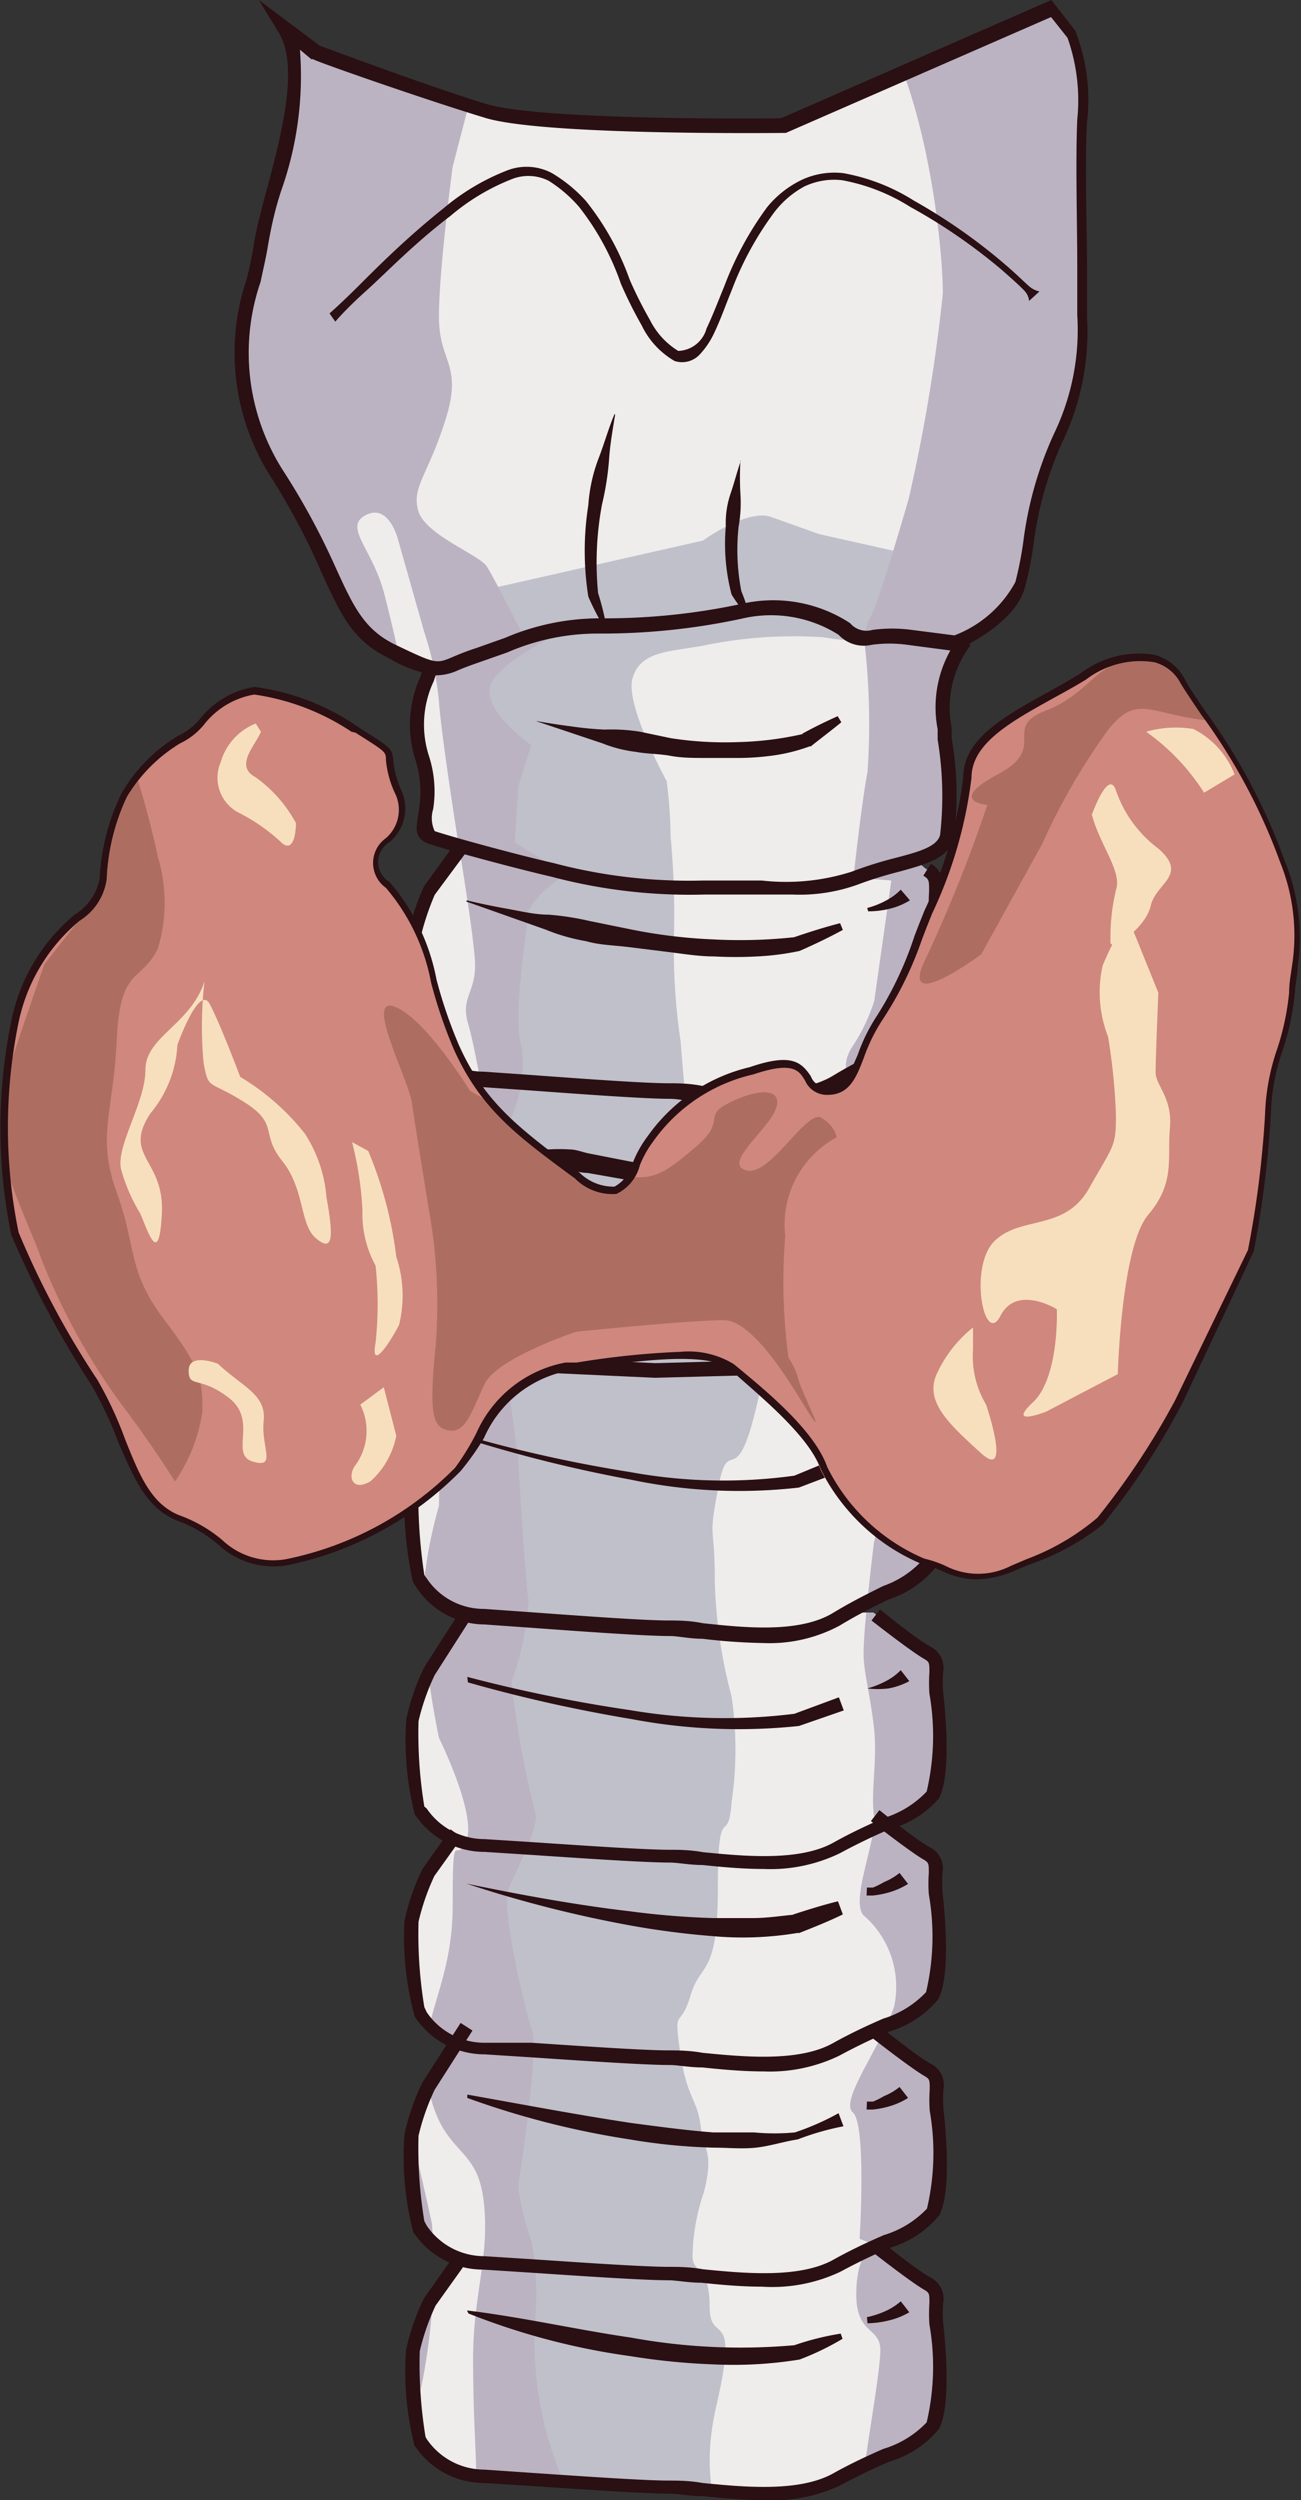 <svg id="thyroid-svg" data-name="Layer 1" xmlns="http://www.w3.org/2000/svg" viewBox="0 0 42.68 82"><rect x="0" y="0" width="42.68" height="82" fill="#333333" stroke="none"/><defs><style>.thyroid-cls-1{fill:none}.thyroid-cls-2{fill:#eeedec}.thyroid-cls-3{clip-path:url(#clip-path)}.thyroid-cls-4{fill:#c0c0ca}.thyroid-cls-5{fill:#bcb3c2}.thyroid-cls-6{fill:#2a0f13}.thyroid-cls-7{fill:#d0877e}.thyroid-cls-8{clip-path:url(#clip-path-2)}.thyroid-cls-9{fill:#ad6e61}.thyroid-cls-10{fill:#f7dfbd}</style><clipPath id="clip-path"><path class="thyroid-cls-1" d="M35.43 10c0-1.06-.11-4.24 0-6.07a6.22 6.22 0 0 0-.34-2.79l-.67-.87-8.77 3.86s-7.87.1-9.78-.48-5.51-1.93-5.51-1.93L9.34 1c1 1.64-.45 5.1-.79 7.12s-1.46 4.33.56 7.51 1.89 4.87 3.72 5.74a5.86 5.86 0 0 0 1.33.54l-.2.71c-.34 1.16-.56 1.06-.11 2.21s-.22 2.41.34 2.6l.77.23-.88 1.5a8.9 8.9 0 0 0-.56 1.73 17.5 17.5 0 0 0 .22 3.27A2.62 2.62 0 0 0 15 35.23l-.9 1.54a8.9 8.9 0 0 0-.56 1.73 17.5 17.5 0 0 0 .22 3.27 2.65 2.65 0 0 0 1.52 1.12v1.94l-1.14 1.95a8.9 8.9 0 0 0-.56 1.73 17.5 17.5 0 0 0 .22 3.27 2.65 2.65 0 0 0 1.53 1.12l-1.2 1.87a7.64 7.64 0 0 0-.56 1.58 14.66 14.66 0 0 0 .22 3 2.73 2.73 0 0 0 1.09.89l-.75 1.17A7.64 7.64 0 0 0 13.5 63a14.66 14.66 0 0 0 .22 3A2.57 2.57 0 0 0 15 67l-.94 1.47A7.64 7.64 0 0 0 13.5 70a14.66 14.66 0 0 0 .22 3A2.57 2.57 0 0 0 15 74l-.94 1.47a7.64 7.64 0 0 0-.56 1.58 14.66 14.66 0 0 0 .22 3 2.56 2.56 0 0 0 2.14 1.14c1.46.09 4.95.35 6.07.35s3.94.62 5.51-.26 2.81-1.14 3.15-1.76a8.21 8.21 0 0 0 .11-3.35c-.11-.88.11-1.06-.34-1.32s-1.62-1.18-1.68-1.22a4.3 4.3 0 0 0 1.9-1.14 8.21 8.21 0 0 0 .11-3.35c-.11-.88.11-1.06-.34-1.32s-1.62-1.18-1.68-1.22a4.3 4.3 0 0 0 1.9-1.14 8.21 8.21 0 0 0 .11-3.35c-.11-.88.11-1.06-.34-1.32s-1-.68-1.36-1a3.43 3.43 0 0 0 1.59-1 8.21 8.21 0 0 0 .11-3.35c-.11-.88.11-1.06-.34-1.32s-1.69-1.23-1.69-1.23h-.91c1.41-.81 2.51-1.12 2.83-1.75a9.8 9.8 0 0 0 .11-3.66c-.11-1 .11-1.16-.34-1.44S29 45 28.75 44.82l.6-2.7a2.64 2.64 0 0 0 1.25-.92 9.8 9.8 0 0 0 .11-3.66c-.11-1 .11-1.16-.34-1.44S29 35 28.75 34.81a4.09 4.09 0 0 0 1.84-1.22 9.8 9.8 0 0 0 .11-3.66c-.11-1 .11-1.16-.34-1.44l-.36-.3a1.4 1.4 0 0 0 1-.76 12.91 12.91 0 0 0-.11-3.56c-.11-1.06-.45-.87.22-1.64a2.35 2.35 0 0 0 .4-1.29 3.69 3.69 0 0 0 1.85-1.79c.34-1.16.34-3 1.24-4.81a8.58 8.58 0 0 0 .83-4.34z"/></clipPath><clipPath id="clip-path-2"><path class="thyroid-cls-1" d="M8.33 22.64c-1.8.48-1.46 1.14-2.47 1.62a5.23 5.23 0 0 0-1.8 1.81 7.09 7.09 0 0 0-.67 2.76c.11 1-2.36 1.71-2.92 4.67a17.33 17.33 0 0 0 0 7A29.43 29.43 0 0 0 3 45.3c1.12 1.81 1.24 3.9 2.81 4.48s1.57 1.62 3.49 1.43a11 11 0 0 0 5.62-3c1-1.14 1.46-3 3.6-3.33s4.61-.67 5.4 0 2.59 2.09 3 3.33a6.37 6.37 0 0 0 3.26 3c.9.19 1.35.86 2.92.19a9.78 9.78 0 0 0 2.92-1.52A24.79 24.79 0 0 0 38.69 46l2.36-5a33.5 33.5 0 0 0 .56-4.48c0-1.52.67-2.48.79-4a7.44 7.44 0 0 0-.34-4.29c-.79-2.57-2.81-5-3.26-5.9s-1.57-1.24-3.26-.19-3.82 1.86-3.82 3.35-1.12 4-1.46 4.86a13.42 13.42 0 0 1-1.46 3c-.79 1.14-.67 2.38-1.69 2.38s-.22-1.43-2.47-.67a5.65 5.65 0 0 0-3.37 2.29c-.67.86-.56 2.48-2.36 1.14s-3-2.19-3.94-4.19-.9-4-2.25-5.33 1-1.43.34-3 .34-1-1.46-2.09a7.66 7.66 0 0 0-3.27-1.24z"/></clipPath></defs><title>thyroid_build Pieces_onBorads</title><path class="thyroid-cls-2" d="M35.43 10c0-1.06-.11-4.24 0-6.07a6.22 6.22 0 0 0-.34-2.79l-.67-.87-8.77 3.86s-7.87.1-9.78-.48-5.51-1.93-5.51-1.93L9.34 1c1 1.64-.45 5.1-.79 7.12s-1.46 4.33.56 7.51 1.89 4.87 3.72 5.74a5.86 5.86 0 0 0 1.33.54l-.2.71c-.34 1.16-.56 1.06-.11 2.21s-.22 2.41.34 2.6l.77.23-.88 1.5a8.9 8.9 0 0 0-.56 1.73 17.5 17.5 0 0 0 .22 3.27A2.62 2.62 0 0 0 15 35.23l-.9 1.54a8.9 8.9 0 0 0-.56 1.73 17.5 17.5 0 0 0 .22 3.27 2.53 2.53 0 0 0 2.1 1.23c1.46.1 4.95.39 6.07.39s3.94.67 5.51-.29 2.81-1.25 3.15-1.93a9.8 9.8 0 0 0 .11-3.66c-.11-1 .11-1.16-.34-1.44S29 35 28.75 34.81a4.09 4.09 0 0 0 1.84-1.22 9.8 9.8 0 0 0 .11-3.66c-.11-1 .11-1.16-.34-1.44l-.36-.3a1.4 1.4 0 0 0 1-.76 12.91 12.91 0 0 0-.11-3.56c-.11-1.06-.45-.87.22-1.64a2.35 2.35 0 0 0 .4-1.29 3.69 3.69 0 0 0 1.85-1.79c.34-1.16.34-3 1.24-4.81a8.58 8.58 0 0 0 .83-4.34zM30.59 51.21a9.8 9.8 0 0 0 .11-3.66c-.11-1 .11-1.16-.34-1.44s-1.69-1.35-1.69-1.35l-7.2.19-6.18-.29-1.24 2.12a8.9 8.9 0 0 0-.56 1.73 17.5 17.5 0 0 0 .22 3.27 2.65 2.65 0 0 0 1.53 1.12l-1.2 1.87a7.64 7.64 0 0 0-.56 1.58 14.66 14.66 0 0 0 .22 3 2.73 2.73 0 0 0 1.09.89l-.75 1.17A7.64 7.64 0 0 0 13.5 63a14.66 14.66 0 0 0 .22 3A2.57 2.57 0 0 0 15 67l-.94 1.47A7.64 7.64 0 0 0 13.5 70a14.66 14.66 0 0 0 .22 3A2.57 2.57 0 0 0 15 74l-.94 1.47a7.64 7.64 0 0 0-.56 1.58 14.66 14.66 0 0 0 .22 3 2.56 2.56 0 0 0 2.14 1.14c1.46.09 4.95.35 6.07.35s3.94.62 5.51-.26 2.81-1.14 3.15-1.76a8.21 8.21 0 0 0 .11-3.35c-.11-.88.11-1.06-.34-1.32s-1.62-1.18-1.68-1.22a4.3 4.3 0 0 0 1.9-1.14 8.21 8.21 0 0 0 .11-3.35c-.11-.88.11-1.06-.34-1.32s-1.62-1.18-1.68-1.22a4.3 4.3 0 0 0 1.9-1.14 8.21 8.21 0 0 0 .11-3.35c-.11-.88.11-1.06-.34-1.32s-1-.68-1.36-1a3.43 3.43 0 0 0 1.59-1 8.21 8.21 0 0 0 .11-3.35c-.11-.88.11-1.06-.34-1.32s-1.69-1.23-1.69-1.23h-.91c1.44-.74 2.54-1.05 2.85-1.68z"/><g class="thyroid-cls-3"><path class="thyroid-cls-4" d="M26.88 17.52l2.59.58.79.9L29 21a8.17 8.17 0 0 1-2-.1 14.66 14.66 0 0 0-4 .29c-1.12.19-2 .19-2.25 1.06s1.12 3.37 1.12 3.37a15.2 15.2 0 0 1 .13 1.81 28.28 28.28 0 0 1 .11 3.27 20.61 20.61 0 0 0 .22 3.47c.11 1.44.22 2.31.22 3.37s.79-.48.79 1.73 1.8 3.08 1.91 3.75.22.39-.45 3.18-.9.77-1.24 2.6-.11 1.06-.11 3.08a16.19 16.19 0 0 0 .55 3.76 11.93 11.93 0 0 1 0 3.47c-.11 1.54-.45-.19-.45 2.79s-.56 2.41-.9 3.56-.56.29-.34 1.83.56 1.54.67 2.41.45.87.11 2.21a6.69 6.69 0 0 0-.37 2.09c0 .58.56.29.56 1.64s1-.1.22 3.27.79 4.91.79 4.91l-6.63 1.44s-3.15-9.44-2.59-12.9.79-19.36.79-19.36L15 46l-1-17.7 1.75-7.3-.34-1.54 7.65-1.73s1.46-1.06 2.25-.77z"/><path class="thyroid-cls-5" d="M15.75 2l-.9 3.47s-.45 3.37-.45 4.91.79 1.54.22 3.37-1.12 2.21-.9 3 2 1.44 2.25 1.83 1.12 2.12 1.12 2.12l1.8-.19s-2.59 1.16-2.81 2 1.35 1.93 1.35 1.93L17 25.8l-.11 1.83 1.69 1.06a3.4 3.4 0 0 0-1.24 1.16c0 .39-.56 3.47-.22 4.53a4.42 4.42 0 0 1-.56 2.7l.22 5.87-.22 1.64.44 3.25s.22 3.95.34 4.62a9.07 9.07 0 0 1-.56 2.7 31.69 31.69 0 0 0 .79 4.33c.11.48-.67 1.93-.9 2.5s.56 4 .79 4.62-.46 5.11-.46 5.11a9.11 9.11 0 0 0 .45 1.83 10 10 0 0 1 .11 2.5 11.51 11.51 0 0 0 .79 5 3.33 3.33 0 0 1-.79 3.75l-14.4-2.39-4.61-67.11L-.1-1.64l11.8-1.93zM28.68.48c1.69 2.4 2.25 7.52 2.25 9.14a56 56 0 0 1-1.12 6.74s-1 3.47-1.24 3.85a1.69 1.69 0 0 0-.22.77 23.26 23.26 0 0 1 .11 4.33c-.23 1.26-.46 3.47-.46 3.47l1.24.1-.56 3.95a6 6 0 0 1-.68 1.44c-.45.67-.22 1 .11 1.73s.67.67.67 1.64.22 2.89-.45 4-.79 1.06-.22 1.73a2.86 2.86 0 0 1 .34 2.7 4 4 0 0 0 0 2.31 3.1 3.1 0 0 1 .22 2.21c-.22 1.83-.34 3.08-.34 3.66s.22 1.35.34 2.41-.11 2.1 0 2.88-.79 2.8-.34 3.28a3.1 3.1 0 0 1 1 3c-.45 1.35-1.8 3.08-1.35 3.47s.22 4.14.22 4.14l.45.18s-.56.3-.56 1.64.79 1.06.79 1.83-.56 3.75-.56 4.33S29.7 83 29.7 83l4.39-4.53s.55-55.18 1.68-57.47 4.84-9.34 5.85-13.58.45-12.61.45-12.61l-3.94-1.65z"/><path class="thyroid-cls-2" d="M13.07 17.74l.85 3A10.58 10.58 0 0 1 14.4 23c.06 1 .6 4.43.6 4.43s.52 3.06.58 4.09-.49 1.17-.22 2.07.81 4.19.81 4.19l-.46 1.74-3.38-1.82-1.28-4.5s-.79-2 .21-2.19 1.92-1.83 1.92-1.83v-1.83l.18-4.59S13 21 12.61 19.49s-1.37-2.21-.6-2.6 1.06.85 1.06.85zM14.29 42.07c.22 2.12.11 7.32.11 7.32a14.82 14.82 0 0 0-.56 3.37A30.05 30.05 0 0 0 14.4 57s1.24 2.5.9 3.37-.45-.67-.45 2.12-1.24 3.78-.79 6 1.57 1.82 1.8 3.65-.34 3.08-.34 5.2.11 3 .11 4.33-1.24 1.64-1.24 1-1.12-2.7-.56-4.43a19.61 19.61 0 0 0 .34-5.3S14 72.12 13.5 70s-.9-4.1-.9-4.1l.79-3.85a9 9 0 0 0-.22-3.75c-.56-2-2.81-2.7-3.49-2.89s.22-.39.45-2.6a37.52 37.52 0 0 0 0-5.3s.11-5.51.79-5.51 3.37.07 3.37.07z"/></g><path class="thyroid-cls-6" d="M14.29 22.15a4.23 4.23 0 0 1-1.56-.58c-1.17-.56-1.57-1.45-2.18-2.79a23 23 0 0 0-1.62-3.07 7.56 7.56 0 0 1-.83-6.58c.09-.37.17-.73.23-1.13.09-.56.27-1.22.46-1.92.49-1.84 1-3.94.36-5L8.49 0l2 1.5c.36.13 3.68 1.37 5.46 1.91s9 .48 9.67.47L34.49 0l.78 1a6.19 6.19 0 0 1 .39 3c-.08 1.33 0 3.42 0 4.81v1.57a8.35 8.35 0 0 1-.81 4.12 11.6 11.6 0 0 0-.95 3.4 12 12 0 0 1-.28 1.38c-.36 1.25-2.19 2-2.27 2.07h-.06l-1.52-.2a4.3 4.3 0 0 0-1.18 0 1.13 1.13 0 0 1-1.08-.33 4.15 4.15 0 0 0-3.17-.53 21.88 21.88 0 0 1-4.78.49 7.42 7.42 0 0 0-2.92.62l-.94.33c-.32.11-.55.2-.73.28a1.75 1.75 0 0 1-.68.14zM9.84 1.63a11.26 11.26 0 0 1-.61 4.61c-.23.69-.36 1.34-.45 1.88-.06.36-.15.73-.23 1.12a7.17 7.17 0 0 0 .76 6.23A23.51 23.51 0 0 1 11 18.59c.59 1.29.94 2.07 2 2.57 1.3.62 1.31.62 1.87.38.19-.08.43-.18.77-.29l.93-.33a7.9 7.9 0 0 1 3.08-.64 21.38 21.38 0 0 0 4.66-.47 4.61 4.61 0 0 1 3.58.63.7.7 0 0 0 .73.22 4.8 4.8 0 0 1 1.29 0l1.4.18a3.82 3.82 0 0 0 2-1.75 11.77 11.77 0 0 0 .26-1.32 12.13 12.13 0 0 1 1-3.53 7.84 7.84 0 0 0 .77-3.91V10 8.76c0-1.39-.06-3.49 0-4.84a6.14 6.14 0 0 0-.32-2.68l-.54-.68-8.7 3.8c-.32 0-7.93.09-9.85-.49S10.31 2 10.27 1.94h-.06z"/><path class="thyroid-cls-6" d="M26 29.34H23.11a17.66 17.66 0 0 1-5-.58c-1.21-.28-3.36-.86-4-1.07s-.41-.66-.36-1.19a3.39 3.39 0 0 0-.11-1.54 3.79 3.79 0 0 1 .15-2.76c.06-.18.12-.37.18-.57l.44.13c-.06.2-.12.39-.18.58a3.34 3.34 0 0 0-.16 2.45 3.76 3.76 0 0 1 .14 1.75 1 1 0 0 0 .05.72c.53.18 2.64.76 3.91 1.05a17.33 17.33 0 0 0 4.89.57h1.93a7.07 7.07 0 0 0 2.95-.29 12.94 12.94 0 0 1 1.43-.45c.76-.2 1.36-.36 1.47-.75a11.31 11.31 0 0 0-.08-3.13v-.34a3.82 3.82 0 0 1 .73-3.06l.35.3a3.4 3.4 0 0 0-.62 2.71v.34a11.18 11.18 0 0 1 .07 3.31c-.19.63-.89.82-1.79 1.07a12.63 12.63 0 0 0-1.38.43 5.62 5.62 0 0 1-2.12.32z"/><path class="thyroid-cls-6" d="M25.05 36.27a19.21 19.21 0 0 1-2-.14c-.43 0-.81-.09-1.07-.09-.82 0-2.87-.15-4.52-.27l-1.57-.11a2.69 2.69 0 0 1-2.23-1.24l-.07-.1a12.5 12.5 0 0 1-.27-3.41 8.67 8.67 0 0 1 .59-1.84l1-1.38.35.31-1 1.35a8.93 8.93 0 0 0-.52 1.64 17.28 17.28 0 0 0 .19 3.1l.07.06a2.25 2.25 0 0 0 1.88 1l1.57.11c1.64.12 3.68.27 4.49.27.29 0 .67 0 1.12.09 1.33.14 3.15.34 4.27-.34.61-.37 1.16-.64 1.64-.88a3.16 3.16 0 0 0 1.42-1 9.64 9.64 0 0 0 .09-3.4 5.86 5.86 0 0 1 0-.77c0-.35 0-.39-.19-.51l.25-.39a.86.86 0 0 1 .41.9 5.46 5.46 0 0 0 0 .71s.33 2.86-.13 3.79a3.32 3.32 0 0 1-1.63 1.16c-.48.23-1 .49-1.61.86a4.86 4.86 0 0 1-2.53.52z"/><path class="thyroid-cls-6" d="M15.31 29.53q.67.16 1.35.28c.44.08.89.19 1.34.19a9 9 0 0 1 1.35.21l1.33.27a17.1 17.1 0 0 0 2.69.33 16.56 16.56 0 0 0 2.68-.07c.5-.17 1-.33 1.51-.46l.09.22c-.46.25-.94.48-1.42.69a8.67 8.67 0 0 1-1.4.18 12.93 12.93 0 0 1-1.4 0c-.46 0-.92-.07-1.38-.13l-1.37-.17c-.55-.07-1-.07-1.45-.2a6.29 6.29 0 0 1-1.33-.38l-2.6-.92zM17.6 23.65q.56.1 1.11.17a11.17 11.17 0 0 0 1.12.11A5.94 5.94 0 0 1 21 24l1 .21a11.48 11.48 0 0 0 2.21.13 10.72 10.72 0 0 0 2.15-.27h-.05c.38-.21.77-.4 1.17-.58l.12.2c-.34.28-.69.54-1 .79h-.04a5.76 5.76 0 0 1-1.13.29 8.51 8.51 0 0 1-1.15.09h-1.15c-.38 0-.76 0-1.14-.07s-.76-.06-1.13-.13a4.32 4.32 0 0 1-1.1-.28l-2.15-.72zM20.18 13.6c-.08.49-.17 1-.2 1.48a9.2 9.2 0 0 1-.23 1.46 10.39 10.39 0 0 0-.13 2.91q.13.41.22.83l-.16.06q-.21-.38-.38-.77a9.62 9.62 0 0 1 0-3 5.3 5.3 0 0 1 .35-1.57c.18-.47.33-1 .51-1.42zM24.29 15.1a9.75 9.75 0 0 0 0 1.1 4.49 4.49 0 0 1-.06 1.08 7.08 7.08 0 0 0 .09 2.11 5.71 5.71 0 0 1 .21.6l-.18.01a5.71 5.71 0 0 1-.35-.5 6.55 6.55 0 0 1-.19-2.23 3 3 0 0 1 .16-1.09c.12-.35.21-.71.33-1.06zM28.45 29.78a2.72 2.72 0 0 0 .61-.24 1.9 1.9 0 0 0 .49-.36l.3.35a2.29 2.29 0 0 1-.68.28 2.87 2.87 0 0 1-.69.08zM25.05 43.88a19.21 19.21 0 0 1-2-.14c-.43 0-.81-.09-1.07-.09-.82 0-2.87-.15-4.52-.27l-1.57-.11A2.69 2.69 0 0 1 13.62 42l-.07-.1a12.5 12.5 0 0 1-.27-3.41 8.67 8.67 0 0 1 .59-1.84l1-1.65.39.24-1 1.64a8.79 8.79 0 0 0-.53 1.66 17.28 17.28 0 0 0 .19 3.1l.08.11a2.25 2.25 0 0 0 1.88 1l1.57.11c1.64.12 3.68.27 4.49.27.29 0 .67 0 1.12.09 1.33.14 3.15.34 4.27-.34.61-.37 1.16-.64 1.64-.88a3.16 3.16 0 0 0 1.42-1 9.64 9.64 0 0 0 .09-3.53 5.86 5.86 0 0 1 0-.77c0-.35 0-.39-.19-.51-.5-.19-1.71-1.19-1.76-1.27l.3-.35s1.23 1.05 1.66 1.33a.86.86 0 0 1 .41.9 5.45 5.45 0 0 0 0 .71s.33 2.86-.13 3.79a3.32 3.32 0 0 1-1.63 1.16c-.48.23-1 .49-1.61.86a4.86 4.86 0 0 1-2.48.56z"/><path class="thyroid-cls-6" d="M15.32 37.09a12.9 12.9 0 0 0 1.32.38 7.67 7.67 0 0 0 1.36.23 5.32 5.32 0 0 1 .69 0c.22 0 .44.1.67.14l1.33.26c.89.16 1.79.27 2.69.35a13.15 13.15 0 0 0 2.69 0l1.46-.45.06.14-1.43.65a9.16 9.16 0 0 1-1.38.19h-1.39a21 21 0 0 1-2.76-.27l-1.36-.24c-.23 0-.45-.08-.68-.14a3.91 3.91 0 0 1-.68-.33 12.05 12.05 0 0 0-1.31-.44c-.44-.12-.88-.26-1.32-.36zM28.46 37.45a2.76 2.76 0 0 0 .61-.27 1.85 1.85 0 0 0 .48-.39l.3.35a2.24 2.24 0 0 1-.7.25 2.82 2.82 0 0 1-.69.06zM25.05 53.89a19.19 19.19 0 0 1-2-.14c-.43 0-.81-.09-1.07-.09-.83 0-2.89-.15-4.54-.27l-1.55-.11A2.69 2.69 0 0 1 13.62 52l-.07-.1a12.5 12.5 0 0 1-.27-3.41 8.67 8.67 0 0 1 .59-1.84l1.31-2.24 6.32.3 7.27-.2.07.06s1.23 1.05 1.66 1.33a.86.86 0 0 1 .41.9 5.45 5.45 0 0 0 0 .71s.33 2.86-.13 3.79a3.32 3.32 0 0 1-1.63 1.16c-.47.23-1 .49-1.61.86a4.86 4.86 0 0 1-2.49.57zm-10.78-7a8.87 8.87 0 0 0-.54 1.67 17.28 17.28 0 0 0 .19 3.1l.08.11a2.25 2.25 0 0 0 1.88 1l1.55.11c1.65.12 3.7.27 4.51.27.29 0 .68 0 1.12.09 1.33.14 3.15.34 4.27-.34.61-.37 1.16-.64 1.64-.88a3.16 3.16 0 0 0 1.42-1 9.64 9.64 0 0 0 .09-3.53 5.86 5.86 0 0 1 0-.77c0-.35 0-.39-.19-.51-.45-.21-1.42-.99-1.69-1.21l-7.11.19-6.06-.28z"/><path class="thyroid-cls-6" d="M15.32 47.1a45.24 45.24 0 0 0 5.34 1.18 17 17 0 0 0 5.4.12l1.45-.6.17.43-1.47.56a17.26 17.26 0 0 1-5.52-.26 45.45 45.45 0 0 1-5.33-1.32zM28.44 47.34a2.7 2.7 0 0 0 .56-.2 1.94 1.94 0 0 0 .5-.33l.3.35a2.34 2.34 0 0 1-.67.31 2.84 2.84 0 0 1-.48.1h-.21zM25.05 61.3c-.71 0-1.43-.07-2-.13-.43 0-.81-.08-1.07-.08-.82 0-2.88-.14-4.52-.25l-1.56-.1a2.74 2.74 0 0 1-2.22-1.13l-.07-.09a9.87 9.87 0 0 1-.28-3.14 7.42 7.42 0 0 1 .59-1.7l1.25-1.95.33.27-1.24 1.94a7.49 7.49 0 0 0-.53 1.51 14.78 14.78 0 0 0 .19 2.8l.08.07a2.29 2.29 0 0 0 1.89 1l1.57.1c1.64.11 3.68.25 4.49.25.29 0 .67 0 1.12.08 1.33.13 3.16.31 4.28-.32.61-.34 1.16-.59 1.64-.8a3.24 3.24 0 0 0 1.41-.87 8 8 0 0 0 .09-3.21 5 5 0 0 1 0-.7c0-.32 0-.34-.19-.45-.46-.27-1.66-1.21-1.71-1.25l.28-.36s1.23 1 1.66 1.22a.78.78 0 0 1 .41.84 4.49 4.49 0 0 0 0 .65s.33 2.63-.14 3.49A3.3 3.3 0 0 1 29.17 60c-.48.21-1 .45-1.61.78a5.22 5.22 0 0 1-2.51.52z"/><path class="thyroid-cls-6" d="M15.33 55a48.77 48.77 0 0 0 5.34 1.09 18.5 18.5 0 0 0 5.39.12l1.46-.54.16.43-1.47.51a18.83 18.83 0 0 1-5.51-.23 49 49 0 0 1-5.35-1.2zM28.45 55.38a3 3 0 0 0 .61-.24 1.92 1.92 0 0 0 .49-.36l.28.36a2.31 2.31 0 0 1-.69.24 3 3 0 0 1-.68 0zM25.05 67.94c-.71 0-1.43-.07-2-.13-.43 0-.81-.08-1.07-.08-.82 0-2.88-.14-4.52-.25l-1.56-.1a2.74 2.74 0 0 1-2.22-1.13l-.07-.09a9.87 9.87 0 0 1-.34-3.16 7.43 7.43 0 0 1 .59-1.7l.92-1.3.37.27-.9 1.26a7.56 7.56 0 0 0-.52 1.5 14.78 14.78 0 0 0 .19 2.8L14 66a2.29 2.29 0 0 0 1.89 1h1.55c1.64.11 3.68.25 4.49.25.29 0 .67 0 1.12.08 1.33.13 3.16.31 4.28-.32.61-.34 1.16-.59 1.64-.8a3.24 3.24 0 0 0 1.41-.87 8 8 0 0 0 .09-3.21 5 5 0 0 1 0-.7c0-.32 0-.34-.19-.45-.46-.27-1.66-1.21-1.71-1.25l.28-.36s1.23 1 1.66 1.22a.78.78 0 0 1 .41.84 4.49 4.49 0 0 0 0 .65s.33 2.63-.14 3.49a3.3 3.3 0 0 1-1.63 1.07c-.48.21-1 .45-1.61.78a5.22 5.22 0 0 1-2.49.52z"/><path class="thyroid-cls-6" d="M15.3 61.78c1.79.37 3.58.7 5.38.91a26.68 26.68 0 0 0 2.7.22h1.34c.44 0 .88-.07 1.32-.11H26c.49-.16 1-.32 1.49-.44l.16.43c-.47.23-.95.42-1.43.61h-.07a10.87 10.87 0 0 1-2.8.1 27.22 27.22 0 0 1-2.74-.36 40.12 40.12 0 0 1-5.31-1.36zM28.44 61.91h.2a2.71 2.71 0 0 0 .36-.18 2 2 0 0 0 .51-.3l.28.36a2.43 2.43 0 0 1-.67.29 3 3 0 0 1-.48.09h-.21zM25 75c-.71 0-1.43-.07-2-.13-.43 0-.81-.08-1.07-.08-.82 0-2.88-.14-4.52-.25l-1.56-.1a2.73 2.73 0 0 1-2.22-1.13l-.07-.09a9.87 9.87 0 0 1-.29-3.22 7.43 7.43 0 0 1 .59-1.7l1.25-1.95.39.25-1.24 1.94a7.49 7.49 0 0 0-.53 1.51 14.78 14.78 0 0 0 .19 2.8L14 73a2.28 2.28 0 0 0 1.89 1l1.57.1c1.64.11 3.68.25 4.49.25.29 0 .67 0 1.12.08 1.33.13 3.16.31 4.28-.32.61-.34 1.16-.59 1.64-.8a3.24 3.24 0 0 0 1.42-.87 8 8 0 0 0 .09-3.21 5 5 0 0 1 0-.7c0-.32 0-.34-.19-.45-.46-.27-1.66-1.21-1.71-1.25l.28-.36s1.23 1 1.66 1.22a.78.78 0 0 1 .41.84 4.49 4.49 0 0 0 0 .65s.33 2.63-.14 3.48a3.31 3.31 0 0 1-1.63 1.07c-.48.21-1 .45-1.61.78A5.22 5.22 0 0 1 25 75z"/><path class="thyroid-cls-6" d="M15.33 68.7c1.8.32 3.58.66 5.37.93.9.12 1.79.24 2.69.31h1.34a7.09 7.09 0 0 0 1.35 0 8.66 8.66 0 0 0 1.43-.63l.16.43a8.66 8.66 0 0 0-1.5.43c-.46.07-.91.22-1.37.27s-.93 0-1.39 0a19.07 19.07 0 0 1-2.75-.27 28 28 0 0 1-5.33-1.36zM28.44 68.93h.2a2.71 2.71 0 0 0 .36-.18 2 2 0 0 0 .51-.3l.28.36a2.43 2.43 0 0 1-.67.29 3 3 0 0 1-.48.09h-.21zM25.05 82c-.71 0-1.43-.07-2-.13-.43 0-.81-.08-1.07-.08-.82 0-2.85-.14-4.49-.25l-1.6-.1a2.74 2.74 0 0 1-2.22-1.13l-.07-.09a9.87 9.87 0 0 1-.28-3.14 7.43 7.43 0 0 1 .59-1.7l.91-1.29.37.27-.9 1.26a7.54 7.54 0 0 0-.52 1.5 14.79 14.79 0 0 0 .19 2.81L14 80a2.29 2.29 0 0 0 1.89 1l1.6.11c1.63.11 3.65.25 4.45.25.29 0 .67 0 1.12.08 1.33.13 3.16.31 4.28-.32.61-.34 1.16-.59 1.64-.8a3.24 3.24 0 0 0 1.42-.87 8 8 0 0 0 .09-3.21 5 5 0 0 1 0-.7c0-.32 0-.34-.19-.45-.46-.27-1.66-1.21-1.71-1.25l.28-.36s1.23 1 1.66 1.22a.78.78 0 0 1 .41.84 4.5 4.5 0 0 0 0 .65s.33 2.63-.14 3.48a3.31 3.31 0 0 1-1.63 1.07c-.48.21-1 .45-1.61.78a5.22 5.22 0 0 1-2.51.48z"/><path class="thyroid-cls-6" d="M15.32 75.78c1.82.22 3.59.63 5.38.89a19.91 19.91 0 0 0 5.36.25 8.86 8.86 0 0 1 1.52-.38l.06.17a8.86 8.86 0 0 1-1.41.68 13.53 13.53 0 0 1-2.79.16 22 22 0 0 1-2.75-.27 22.78 22.78 0 0 1-5.32-1.4zM28.44 76a2.91 2.91 0 0 0 .61-.2 2 2 0 0 0 .5-.32l.28.36a2.38 2.38 0 0 1-.68.27 3.11 3.11 0 0 1-.69.09zM10.81 10.28s.38-.33 1-.95 1.53-1.53 2.73-2.49a7.38 7.38 0 0 1 2.15-1.27 1.77 1.77 0 0 1 1.42.11 4.77 4.77 0 0 1 1.11.91 8.92 8.92 0 0 1 1.44 2.59 13.91 13.91 0 0 0 .67 1.33 2.49 2.49 0 0 0 .92 1 1 1 0 0 0 .93-.74c.21-.44.39-.92.58-1.38a10.73 10.73 0 0 1 1.41-2.6 3.33 3.33 0 0 1 1.13-.89 2.54 2.54 0 0 1 1.37-.22 6.46 6.46 0 0 1 2.31.9 18.51 18.51 0 0 1 3 2.1c.34.29.59.54.77.7a.78.78 0 0 0 .35.18l-.34.31a.56.56 0 0 0-.16-.34c-.16-.17-.42-.4-.75-.69a18.3 18.3 0 0 0-3-2.06 6.28 6.28 0 0 0-2.23-.87 2.27 2.27 0 0 0-1.24.21 3.1 3.1 0 0 0-1 .87A10.5 10.5 0 0 0 24 9.53c-.19.46-.35.93-.58 1.41a2.65 2.65 0 0 1-.45.67.79.79 0 0 1-.84.23 2.69 2.69 0 0 1-1.08-1.17 14.2 14.2 0 0 1-.68-1.36A8.65 8.65 0 0 0 19 6.79a4.43 4.43 0 0 0-1-.86 1.48 1.48 0 0 0-1.17-.07 7.13 7.13 0 0 0-2.05 1.22C13.57 8 12.68 8.94 12 9.55s-1 1-1 1z"/><path class="thyroid-cls-7" d="M8.33 22.64c-1.8.48-1.46 1.14-2.47 1.62a5.23 5.23 0 0 0-1.8 1.81 7.09 7.09 0 0 0-.67 2.76c.11 1-2.36 1.71-2.92 4.67a17.33 17.33 0 0 0 0 7A29.43 29.43 0 0 0 3 45.3c1.12 1.81 1.24 3.9 2.81 4.48s1.57 1.62 3.49 1.43a11 11 0 0 0 5.62-3c1-1.14 1.46-3 3.6-3.33s4.61-.67 5.4 0 2.59 2.09 3 3.33a6.37 6.37 0 0 0 3.26 3c.9.19 1.35.86 2.92.19a9.78 9.78 0 0 0 2.92-1.52A24.79 24.79 0 0 0 38.69 46l2.36-5a33.5 33.5 0 0 0 .56-4.48c0-1.52.67-2.48.79-4a7.44 7.44 0 0 0-.34-4.29c-.79-2.57-2.81-5-3.26-5.9s-1.57-1.24-3.26-.19-3.82 1.86-3.82 3.35-1.12 4-1.46 4.86a13.42 13.42 0 0 1-1.46 3c-.79 1.14-.67 2.38-1.69 2.38s-.22-1.43-2.47-.67a5.65 5.65 0 0 0-3.37 2.29c-.67.86-.56 2.48-2.36 1.14s-3-2.19-3.94-4.19-.9-4-2.25-5.33 1-1.43.34-3 .34-1-1.46-2.09a7.66 7.66 0 0 0-3.27-1.24z"/><g class="thyroid-cls-8"><path class="thyroid-cls-9" d="M27.45 37.3a3.26 3.26 0 0 0-1.69 3.24 18.39 18.39 0 0 0 .11 4 2.27 2.27 0 0 1 .34.76c.11.38.79 1.71.45 1.24s-1.8-3.24-2.92-3.24-4.84.38-4.84.38-2.59.86-3 1.71-.6 1.61-1.16 1.53-.67-.57-.45-2.76a17.44 17.44 0 0 0-.22-4.48s-.45-2.76-.56-3.52-1.57-3.52-.56-3.14 2.47 2.76 2.47 2.76l3 1.71a2.66 2.66 0 0 0 1.69 1c1.24.29 1.57.1 2.7-.86s.11-1 1.24-1.52 1.69-.29 1.35.38-1.69 1.71-.9 1.9 2-2.09 2.47-1.71a1 1 0 0 1 .48.62zM40.6 23.68c-2.81 0-3.15-1.14-4.27.29a21.07 21.07 0 0 0-2.14 3.71l-2 3.62s-2.81 2.09-1.8.1a47.79 47.79 0 0 0 2-5s-1.35-.1.34-1 .11-1.52 1.57-2.09 1.69-1.62 2.81-1.62 3.82-.76 4 .29a1.85 1.85 0 0 1-.51 1.7zM3.61 23.11a27.4 27.4 0 0 1 1.57 5 5.19 5.19 0 0 1 0 3c-.56 1.14-1.24.57-1.35 3s-.67 3.14 0 5 .34 2.57 1.57 4.19 1.24 2 1.24 3a5.42 5.42 0 0 1-.9 2.29S5 47.4 3.94 46a21.32 21.32 0 0 1-2.58-4.7C.91 40-.44 37.49 0 36s1.46-4.38 1.46-4.38l1.57-2s-.45-.19-.67-2.86 1.25-3.65 1.25-3.65z"/></g><path class="thyroid-cls-6" d="M32 51.8a2.72 2.72 0 0 1-1.09-.27 3.68 3.68 0 0 0-.64-.22 6.48 6.48 0 0 1-3.34-3.12c-.4-1.1-2-2.4-2.78-3.1l-.22-.18c-.7-.59-3-.29-4.93 0l-.37.05a3.8 3.8 0 0 0-2.75 2.2 8.36 8.36 0 0 1-.77 1.09 11.1 11.1 0 0 1-5.7 3.09 2.65 2.65 0 0 1-2.25-.68 4.31 4.31 0 0 0-1.28-.76c-1.07-.39-1.48-1.41-2-2.6a12 12 0 0 0-.91-1.92 31.46 31.46 0 0 1-2.6-4.88 17.39 17.39 0 0 1 0-7A6.08 6.08 0 0 1 2.45 30a1.78 1.78 0 0 0 .82-1.18A7.07 7.07 0 0 1 4 26a5.26 5.26 0 0 1 1.85-1.87 2.05 2.05 0 0 0 .75-.6 2.87 2.87 0 0 1 1.75-1 7.7 7.7 0 0 1 3.32 1.26l.1.07c1.08.68 1.1.7 1.13 1.07a3 3 0 0 0 .27 1 1.44 1.44 0 0 1-.39 1.69.76.76 0 0 0 0 1.31 6.83 6.83 0 0 1 1.54 3.2 15.34 15.34 0 0 0 .74 2.16c.85 1.89 2 2.72 3.68 4l.26.16a1.58 1.58 0 0 0 1.16.47 1.27 1.27 0 0 0 .61-.81 3.65 3.65 0 0 1 .43-.78l.08-.11A5.71 5.71 0 0 1 24.6 35c1.37-.47 1.69-.16 2 .3a.55.55 0 0 0 .54.36c.53 0 .7-.37 1-1.07a5.78 5.78 0 0 1 .62-1.26A11.57 11.57 0 0 0 30 30.7l.15-.39.18-.45a14.27 14.27 0 0 0 1.27-4.36c0-1.26 1.34-2 2.75-2.78.38-.21.76-.42 1.12-.65a3.15 3.15 0 0 1 2.41-.59 1.59 1.59 0 0 1 1 .82c.12.23.35.57.64 1a19.5 19.5 0 0 1 2.62 4.92 6.62 6.62 0 0 1 .43 3.49c0 .24-.07.51-.09.84a8.56 8.56 0 0 1-.4 1.89 7 7 0 0 0-.39 2.1 33.84 33.84 0 0 1-.56 4.5L38.8 46a24.37 24.37 0 0 1-2.62 4 8 8 0 0 1-2.43 1.32l-.52.22a3.24 3.24 0 0 1-1.23.26zm-9.69-7.46a2.84 2.84 0 0 1 1.76.4l.22.18c.85.71 2.43 2 2.85 3.2a6.31 6.31 0 0 0 3.18 3 3.86 3.86 0 0 1 .68.23 2.35 2.35 0 0 0 2.18 0l.52-.22a7.75 7.75 0 0 0 2.3-1.35 24.91 24.91 0 0 0 2.56-3.87L40.94 41a33 33 0 0 0 .56-4.44 7.27 7.27 0 0 1 .4-2.16 8.43 8.43 0 0 0 .39-1.84c0-.33.06-.61.09-.85a6.4 6.4 0 0 0-.38-3.42 19.32 19.32 0 0 0-2.6-4.86c-.3-.44-.53-.79-.66-1a1.37 1.37 0 0 0-.87-.71 2.93 2.93 0 0 0-2.23.56c-.37.23-.76.44-1.14.65-1.35.75-2.63 1.46-2.63 2.58a14.43 14.43 0 0 1-1.29 4.45l-.18.45-.15.39a11.71 11.71 0 0 1-1.32 2.68 5.65 5.65 0 0 0-.59 1.21c-.25.65-.47 1.22-1.19 1.22a.78.78 0 0 1-.74-.47c-.2-.33-.39-.64-1.7-.2a5.52 5.52 0 0 0-3.24 2.14l-.08.11a3.39 3.39 0 0 0-.4.73 1.42 1.42 0 0 1-.77.94 1.73 1.73 0 0 1-1.36-.51l-.22-.16c-1.67-1.24-2.88-2.13-3.75-4.07a15.54 15.54 0 0 1-.75-2.2 6.67 6.67 0 0 0-1.48-3.1 1 1 0 0 1 0-1.63 1.23 1.23 0 0 0 .29-1.49 3.28 3.28 0 0 1-.29-1.08c0-.26 0-.26-1-.89l-.13-.03a7.73 7.73 0 0 0-3.19-1.22 2.66 2.66 0 0 0-1.61.94 2.26 2.26 0 0 1-.82.66 5.14 5.14 0 0 0-1.75 1.76 7 7 0 0 0-.66 2.69 1.91 1.91 0 0 1-.89 1.37 5.88 5.88 0 0 0-2 3.33 17.12 17.12 0 0 0 0 6.89 28.67 28.67 0 0 0 2.58 4.83 12.23 12.23 0 0 1 .93 2c.46 1.14.85 2.12 1.82 2.47a4.6 4.6 0 0 1 1.35.79 2.43 2.43 0 0 0 2.09.63 10.8 10.8 0 0 0 5.55-3 8.17 8.17 0 0 0 .7-1.14 4 4 0 0 1 2.92-2.31h.37a27.32 27.32 0 0 1 3.36-.35z"/><path class="thyroid-cls-10" d="M35.82 26.72c.26 1 1 1.87.79 2.47a6.76 6.76 0 0 0-.18 1.72c0 .3 1.15-.45 1.32-1.2s1.24-1 .26-1.87a4 4 0 0 1-1.41-1.94c-.25-.67-.78.82-.78.82z"/><path class="thyroid-cls-10" d="M37 30.09l1 2.47s-.09 2.17-.09 2.61.56.83.47 1.83.18 1.79-.71 2.84-1 5.23-1 5.23l-2.35 1.23s-1.32.52-.44-.3.79-3.06.79-3.06-1.32-.82-1.85.22-1.06-1.64-.18-2.47 2.29-.3 3.09-1.72.88-1.34.88-2.39a20 20 0 0 0-.26-2.58 4 4 0 0 1-.18-2.32 9.56 9.56 0 0 1 .83-1.59zM6.71 32.18C6.26 33.6 4.77 34 4.77 35.09s-1 2.54-.79 3.29a5.7 5.7 0 0 0 .62 1.42c.26.6.62 1.79.71 0S4 37.93 4.94 36.51a3.8 3.8 0 0 0 .88-2.24s.71-2 1.06-1.34 1 2.39 1 2.39A7.82 7.82 0 0 1 10 37.18a4.47 4.47 0 0 1 .71 2.09c.26 1.42.18 1.79-.35 1.34S10 39 9.26 38.08s-.08-1.2-1.26-1.94-1.15-.37-1.32-1.27a12.85 12.85 0 0 1 .03-2.69zM7.15 44.73c.79.75 1.59 1 1.5 1.87s.44 1.57-.35 1.34.18-1.34-.79-2.09-1.32-.3-1.32-.9.96-.22.96-.22zM8.56 24c-.18.45-.88 1.12-.18 1.49A4.42 4.42 0 0 1 9.71 27s0 1-.44.67a6 6 0 0 0-1.41-1A1.29 1.29 0 0 1 7.24 25a1.94 1.94 0 0 1 1.15-1.27zM37.6 24a7.11 7.11 0 0 1 1.9 2l1-.6a2.8 2.8 0 0 0-1.35-1.49 3.55 3.55 0 0 0-1.55.09zM31.92 44.26a3.09 3.09 0 0 0 .43 1.81s.86 2.53-.17 1.59-1.83-1.66-1.47-2.55a4.17 4.17 0 0 1 1.21-1.57v.72zM11.82 46.07a1.91 1.91 0 0 1-.17 2c-.26.36-.09.87.51.51a2.7 2.7 0 0 0 .84-1.49l-.41-1.59zM12.08 37.75a13 13 0 0 1 .92 3.47 4 4 0 0 1 .09 2.24c-.34.65-.94 1.52-.77.58a11.59 11.59 0 0 0 0-2.53 3.54 3.54 0 0 1-.43-1.81 11.16 11.16 0 0 0-.34-2.24z"/></svg>